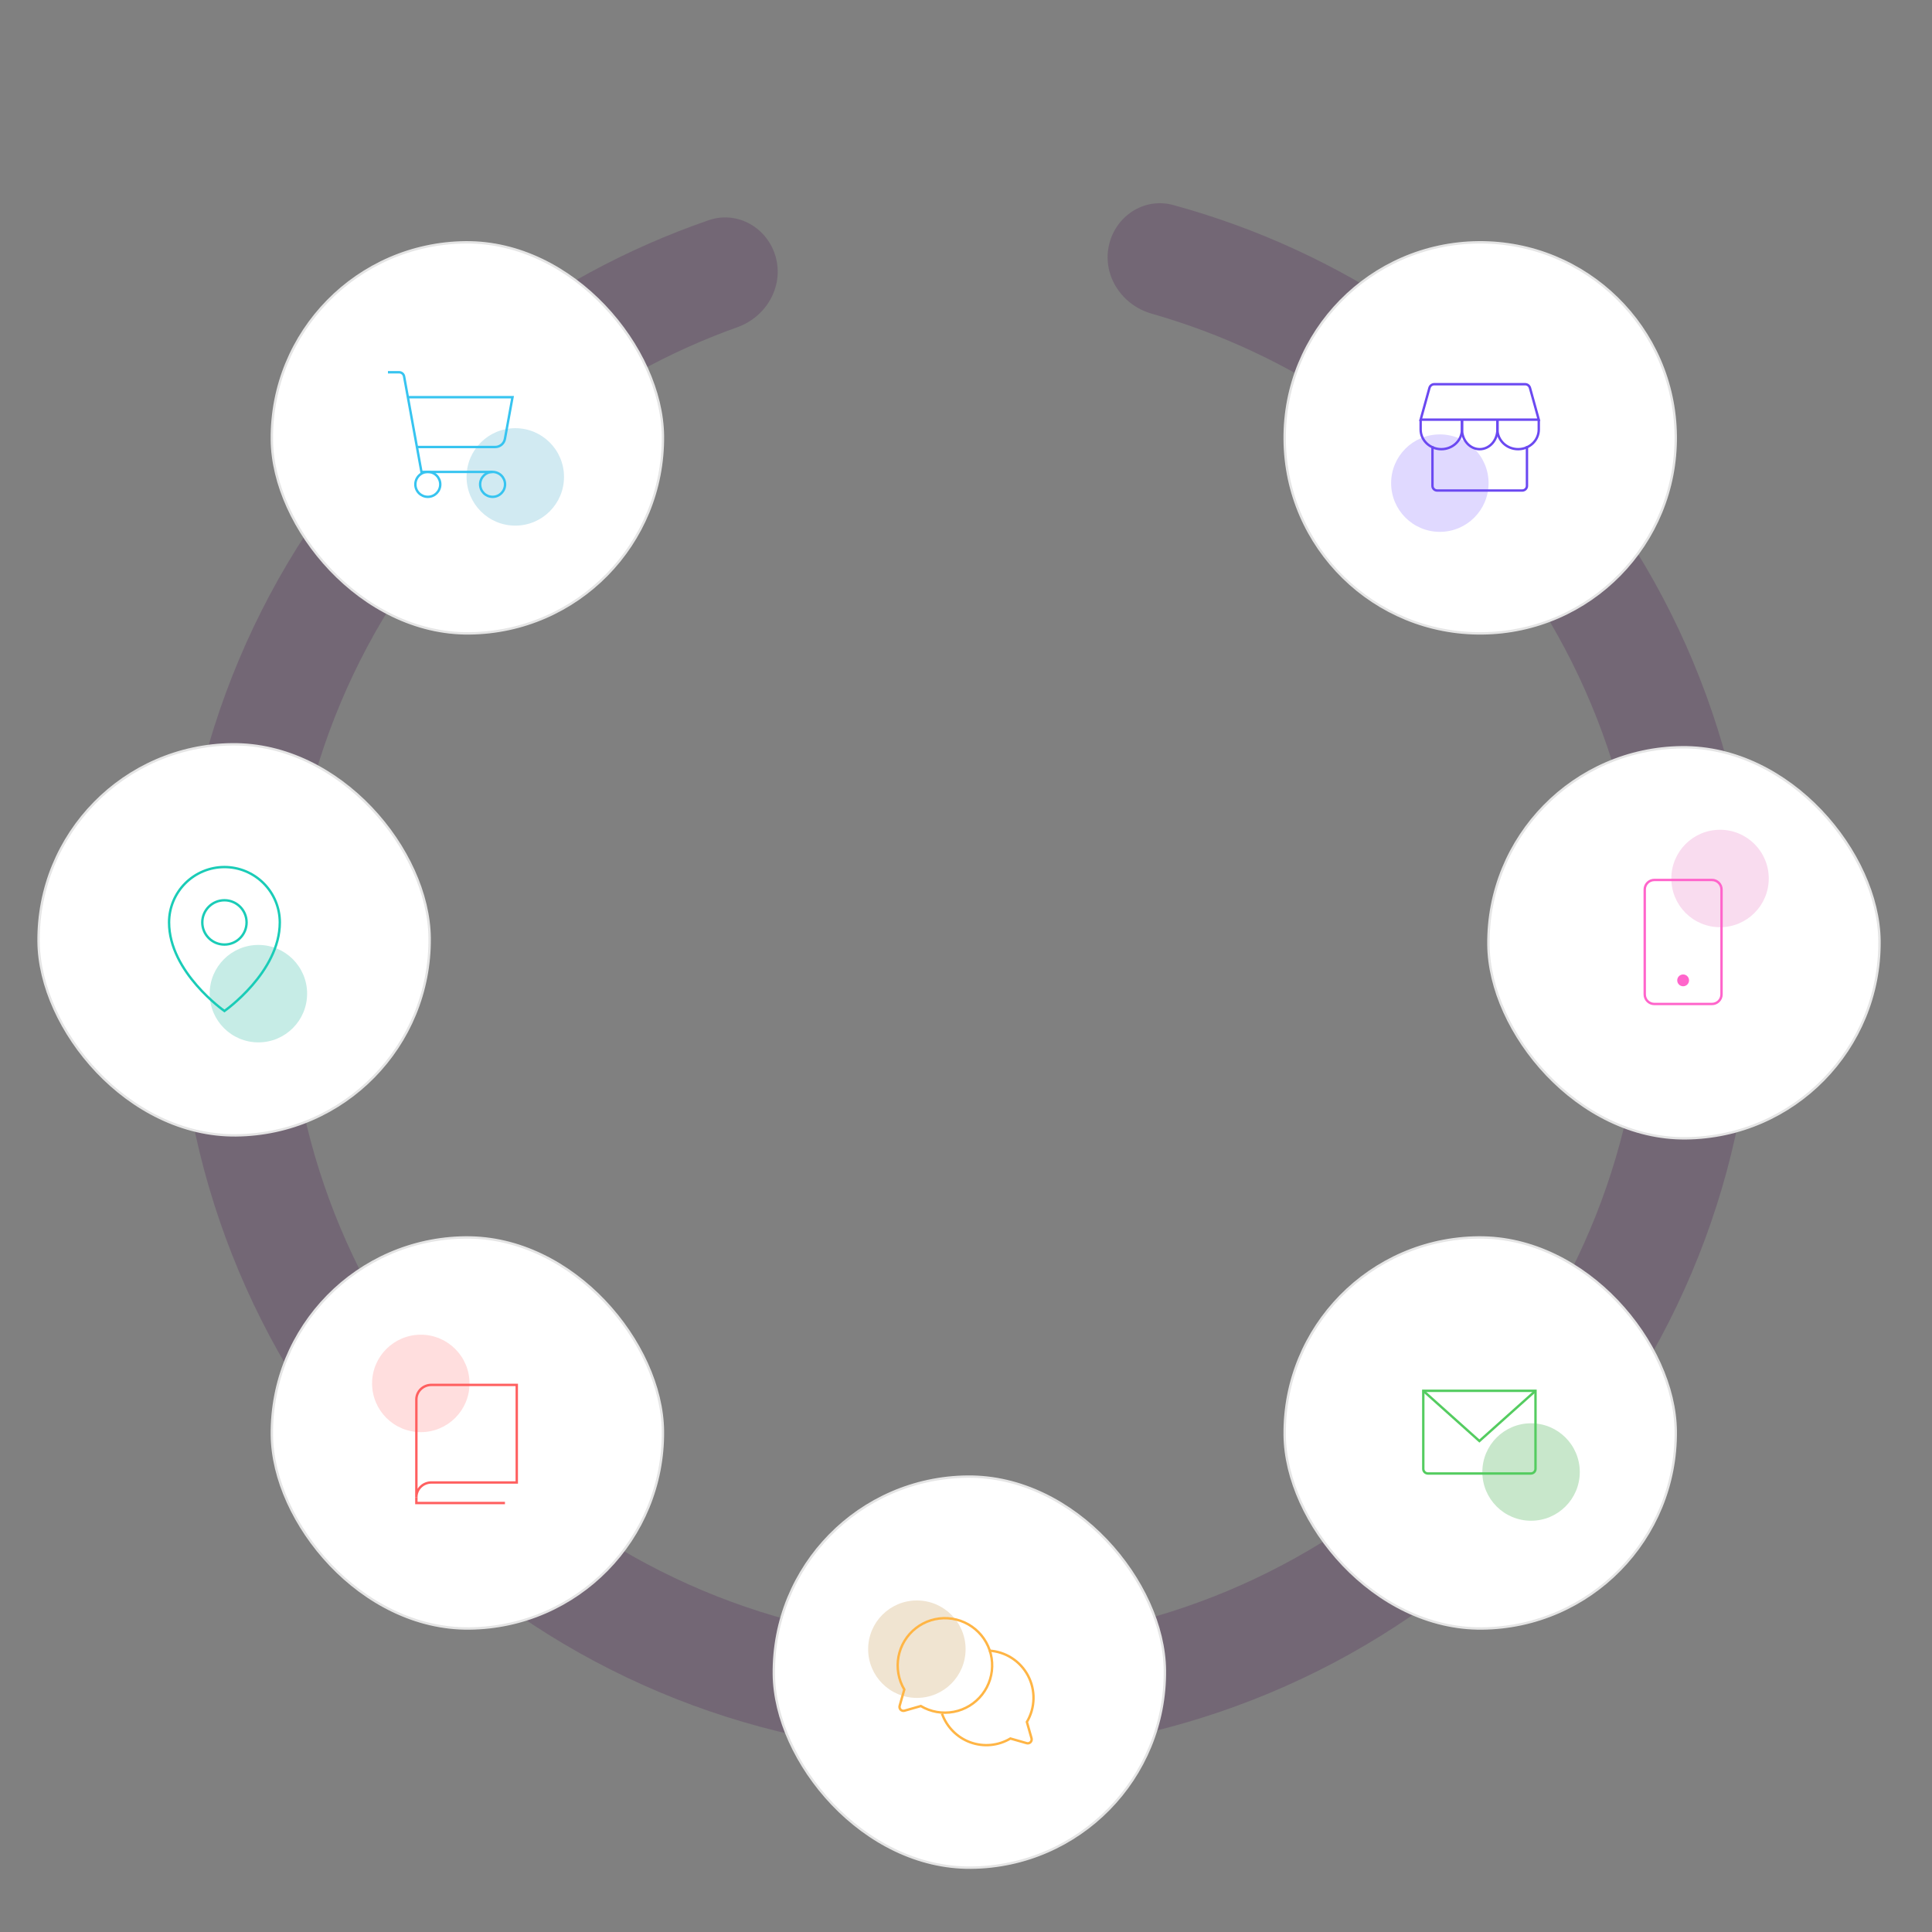 <svg width="806" height="806" viewBox="0 0 806 806" fill="none" xmlns="http://www.w3.org/2000/svg">
<rect x="0" y="0" width="806" height="806" fill="#808080" stroke="none"/>
<path opacity="0.2" d="M323.666 107.381C320.373 95.091 307.706 87.72 295.677 91.865C227.048 115.512 167.938 161.297 127.868 222.34C83.571 289.823 65.637 371.24 77.48 451.089C89.324 530.938 130.117 603.644 192.095 655.364C254.072 707.084 332.905 734.206 413.584 731.567C494.264 728.928 571.156 696.712 629.621 641.053C688.086 585.393 724.042 510.177 730.642 429.725C737.242 349.272 714.026 269.202 665.414 204.758C621.441 146.464 559.465 104.639 489.438 85.527C477.163 82.178 465.005 90.361 462.522 102.839C460.039 115.318 468.179 127.355 480.415 130.845C539.357 147.656 591.469 183.242 628.63 232.505C670.432 287.922 690.396 356.775 684.72 425.958C679.045 495.14 648.126 559.819 597.851 607.682C547.576 655.544 481.456 683.247 412.078 685.516C342.701 687.785 274.911 664.462 221.616 619.988C168.321 575.513 133.242 512.992 123.057 444.329C112.873 375.665 128.295 305.654 166.386 247.625C200.249 196.038 249.924 157.123 307.642 136.496C319.623 132.214 326.959 119.671 323.666 107.381Z" fill="#43094B"/>
<path d="M535.946 183.466C535.504 138.415 571.668 101.536 616.719 101.094C661.771 100.653 698.65 136.816 699.091 181.867C699.533 226.919 663.37 263.798 618.318 264.24C573.267 264.681 536.387 228.518 535.946 183.466Z" fill="white" stroke="#E5E5E5"/>
<circle cx="600.682" cy="201.554" r="20.326" fill="#E0D9FF"/>
<path d="M597.603 186.156V202.7C597.603 203.213 597.81 203.705 598.18 204.068C598.549 204.431 599.051 204.634 599.574 204.634H635.052C635.574 204.634 636.076 204.431 636.445 204.068C636.815 203.705 637.023 203.213 637.023 202.7V186.156" stroke="#6B49F1" strokeWidth="3.6" strokeLinecap="round" strokeLinejoin="round"/>
<path d="M598.321 160.287H636.304C636.749 160.291 637.182 160.442 637.537 160.717C637.893 160.993 638.153 161.379 638.28 161.818L641.95 175.07H592.675L596.345 161.818C596.471 161.379 596.732 160.993 597.087 160.717C597.443 160.442 597.876 160.291 598.321 160.287V160.287Z" stroke="#6B49F1" strokeWidth="3.6" strokeLinecap="round" strokeLinejoin="round"/>
<path d="M609.921 175.068V179.175C609.921 181.353 609.013 183.442 607.395 184.982C605.778 186.522 603.585 187.387 601.298 187.387C599.011 187.387 596.818 186.522 595.2 184.982C593.583 183.442 592.675 181.353 592.675 179.175V175.068" stroke="#6B49F1" strokeWidth="3.6" strokeLinecap="round" strokeLinejoin="round"/>
<path d="M624.703 175.068V179.175C624.703 181.353 623.925 183.442 622.539 184.982C621.152 186.522 619.272 187.387 617.312 187.387C615.352 187.387 613.472 186.522 612.086 184.982C610.7 183.442 609.921 181.353 609.921 179.175V175.068" stroke="#6B49F1" strokeWidth="3.6" strokeLinecap="round" strokeLinejoin="round"/>
<path d="M641.95 175.068V179.175C641.95 181.353 641.042 183.442 639.425 184.982C637.808 186.522 635.614 187.387 633.327 187.387C631.04 187.387 628.847 186.522 627.23 184.982C625.613 183.442 624.704 181.353 624.704 179.175V175.068" stroke="#6B49F1" strokeWidth="3.6" strokeLinecap="round" strokeLinejoin="round"/>
<rect x="620.145" y="312.545" width="163.153" height="163.153" rx="81.577" transform="rotate(-0.562 620.145 312.545)" fill="white" stroke="#E5E5E5"/>
<circle cx="717.575" cy="366.492" r="20.326" fill="#F9DCEF"/>
<path d="M686.161 371.087L686.161 414.866C686.161 417.064 687.954 418.846 690.165 418.846L714.186 418.846C716.397 418.846 718.19 417.064 718.19 414.866L718.19 371.087C718.19 368.889 716.397 367.107 714.186 367.107L690.165 367.107C687.954 367.107 686.161 368.889 686.161 371.087Z" stroke="#FF65CB" strokeWidth="3.6" strokeLinecap="round" strokeLinejoin="round"/>
<path d="M702.176 406.528C700.815 406.528 699.712 407.631 699.712 408.991C699.712 410.352 700.815 411.455 702.176 411.455C703.537 411.455 704.64 410.352 704.64 408.991C704.64 407.631 703.537 406.528 702.176 406.528Z" fill="#FF65CB"/>
<rect x="535.146" y="517.037" width="163.153" height="163.153" rx="81.577" transform="rotate(-0.562 535.146 517.037)" fill="white" stroke="#E5E5E5"/>
<circle cx="638.735" cy="614.1" r="20.326" fill="#C8E7CB"/>
<path d="M593.772 580.225H640.584V612.801C640.584 613.309 640.378 613.797 640.012 614.156C639.647 614.515 639.151 614.717 638.633 614.717H595.723C595.206 614.717 594.71 614.515 594.344 614.156C593.978 613.797 593.772 613.309 593.772 612.801V580.225Z" stroke="#54CC60" strokeWidth="3.6" strokeLinecap="round" strokeLinejoin="round"/>
<path d="M640.584 580.225L617.178 601.167L593.772 580.225" stroke="#54CC60" strokeWidth="3.6" strokeLinecap="round" strokeLinejoin="round"/>
<rect x="322.031" y="616.818" width="163.153" height="163.153" rx="81.577" transform="rotate(-0.562 322.031 616.818)" fill="white" stroke="#E5E5E5"/>
<circle cx="382.505" cy="688.012" r="20.326" fill="#F0E4D1"/>
<path d="M377.258 704.847C374.807 700.718 373.948 695.835 374.842 691.117C375.736 686.399 378.322 682.169 382.114 679.223C385.906 676.276 390.644 674.816 395.437 675.116C400.23 675.415 404.748 677.454 408.144 680.85C411.54 684.246 413.579 688.764 413.879 693.557C414.178 698.35 412.718 703.088 409.771 706.88C406.825 710.672 402.596 713.258 397.877 714.152C393.159 715.047 388.276 714.187 384.147 711.736L377.34 713.677C377.059 713.756 376.763 713.759 376.481 713.685C376.199 713.612 375.942 713.464 375.736 713.258C375.53 713.052 375.383 712.795 375.309 712.513C375.235 712.231 375.238 711.935 375.317 711.654L377.258 704.847Z" stroke="#FFB545" strokeWidth="3.6" strokeLinecap="round" strokeLinejoin="round"/>
<path d="M392.976 714.871C393.937 717.624 395.496 720.127 397.54 722.201C399.583 724.276 402.06 725.868 404.792 726.864C407.523 727.86 410.441 728.235 413.334 727.961C416.227 727.687 419.024 726.771 421.522 725.28V725.28L428.317 727.225C428.597 727.304 428.893 727.307 429.174 727.233C429.456 727.159 429.713 727.012 429.918 726.805C430.124 726.599 430.271 726.341 430.345 726.059C430.418 725.776 430.415 725.479 430.337 725.198L428.399 718.377C430.129 715.463 431.079 712.149 431.158 708.757C431.237 705.365 430.442 702.011 428.85 699.018C427.258 696.026 424.922 693.497 422.07 691.676C419.218 689.856 415.946 688.806 412.57 688.628" stroke="#FFB545" strokeWidth="3.6" strokeLinecap="round" strokeLinejoin="round"/>
<rect x="112.613" y="517.037" width="163.153" height="163.153" rx="81.577" transform="rotate(-0.562 112.613 517.037)" fill="white" stroke="#E5E5E5"/>
<circle cx="175.55" cy="577.144" r="20.326" fill="#FFDEDE"/>
<path d="M173.702 624.572C173.699 623.769 173.859 622.974 174.173 622.231C174.488 621.489 174.951 620.815 175.535 620.247C176.119 619.679 176.813 619.23 177.576 618.924C178.34 618.618 179.159 618.463 179.985 618.466H215.586V577.761H179.985C179.159 577.757 178.34 577.913 177.576 578.219C176.813 578.524 176.119 578.974 175.535 579.542C174.951 580.109 174.488 580.784 174.173 581.526C173.859 582.268 173.699 583.064 173.702 583.867V624.572Z" stroke="#FF5F5F" strokeWidth="3.6" strokeLinecap="round" strokeLinejoin="round"/>
<path d="M173.702 624.571V627.035H210.658" stroke="#FF5F5F" strokeWidth="3.6" strokeLinecap="round" strokeLinejoin="round"/>
<rect x="15.295" y="311.312" width="163.153" height="163.153" rx="81.577" transform="rotate(-0.562 15.295 311.312)" fill="white" stroke="#E5E5E5"/>
<path d="M93.631 394.055C98.733 394.055 102.87 389.919 102.87 384.816C102.87 379.714 98.733 375.577 93.631 375.577C88.528 375.577 84.392 379.714 84.392 384.816C84.392 389.919 88.528 394.055 93.631 394.055Z" stroke="#1ACCB7" strokeWidth="3.6" strokeLinecap="round" strokeLinejoin="round"/>
<circle cx="107.798" cy="414.536" r="20.326" fill="#C6ECE6"/>
<path d="M116.73 384.816C116.73 405.604 93.632 421.773 93.632 421.773C93.632 421.773 70.534 405.604 70.534 384.816C70.534 378.691 72.968 372.816 77.299 368.484C81.631 364.152 87.506 361.719 93.632 361.719C99.758 361.719 105.633 364.152 109.964 368.484C114.296 372.816 116.73 378.691 116.73 384.816V384.816Z" stroke="#1ACCB7" strokeWidth="3.6" strokeLinecap="round" strokeLinejoin="round"/>
<rect x="112.613" y="101.894" width="163.153" height="163.153" rx="81.577" transform="rotate(-0.562 112.613 101.894)" fill="white" stroke="#E5E5E5"/>
<circle cx="214.97" cy="198.957" r="20.326" fill="#D1EAF2"/>
<path d="M205.501 196.879H175.827L168.577 157.018C168.492 156.54 168.243 156.108 167.873 155.795C167.503 155.481 167.035 155.307 166.55 155.303H161.847" stroke="#37C4F0" strokeWidth="3.6" strokeLinecap="round" strokeLinejoin="round"/>
<path d="M178.477 207.273C181.347 207.273 183.674 204.946 183.674 202.076C183.674 199.206 181.347 196.879 178.477 196.879C175.607 196.879 173.28 199.206 173.28 202.076C173.28 204.946 175.607 207.273 178.477 207.273Z" stroke="#37C4F0" strokeWidth="3.6" strokeLinecap="round" strokeLinejoin="round"/>
<path d="M205.501 207.273C208.371 207.273 210.698 204.946 210.698 202.076C210.698 199.206 208.371 196.879 205.501 196.879C202.63 196.879 200.304 199.206 200.304 202.076C200.304 204.946 202.63 207.273 205.501 207.273Z" stroke="#37C4F0" strokeWidth="3.6" strokeLinecap="round" strokeLinejoin="round"/>
<path d="M173.929 186.485H206.566C207.538 186.488 208.479 186.148 209.226 185.526C209.972 184.903 210.474 184.038 210.646 183.081L213.816 165.697H170.161" stroke="#37C4F0" strokeWidth="3.6" strokeLinecap="round" strokeLinejoin="round"/>
</svg>
